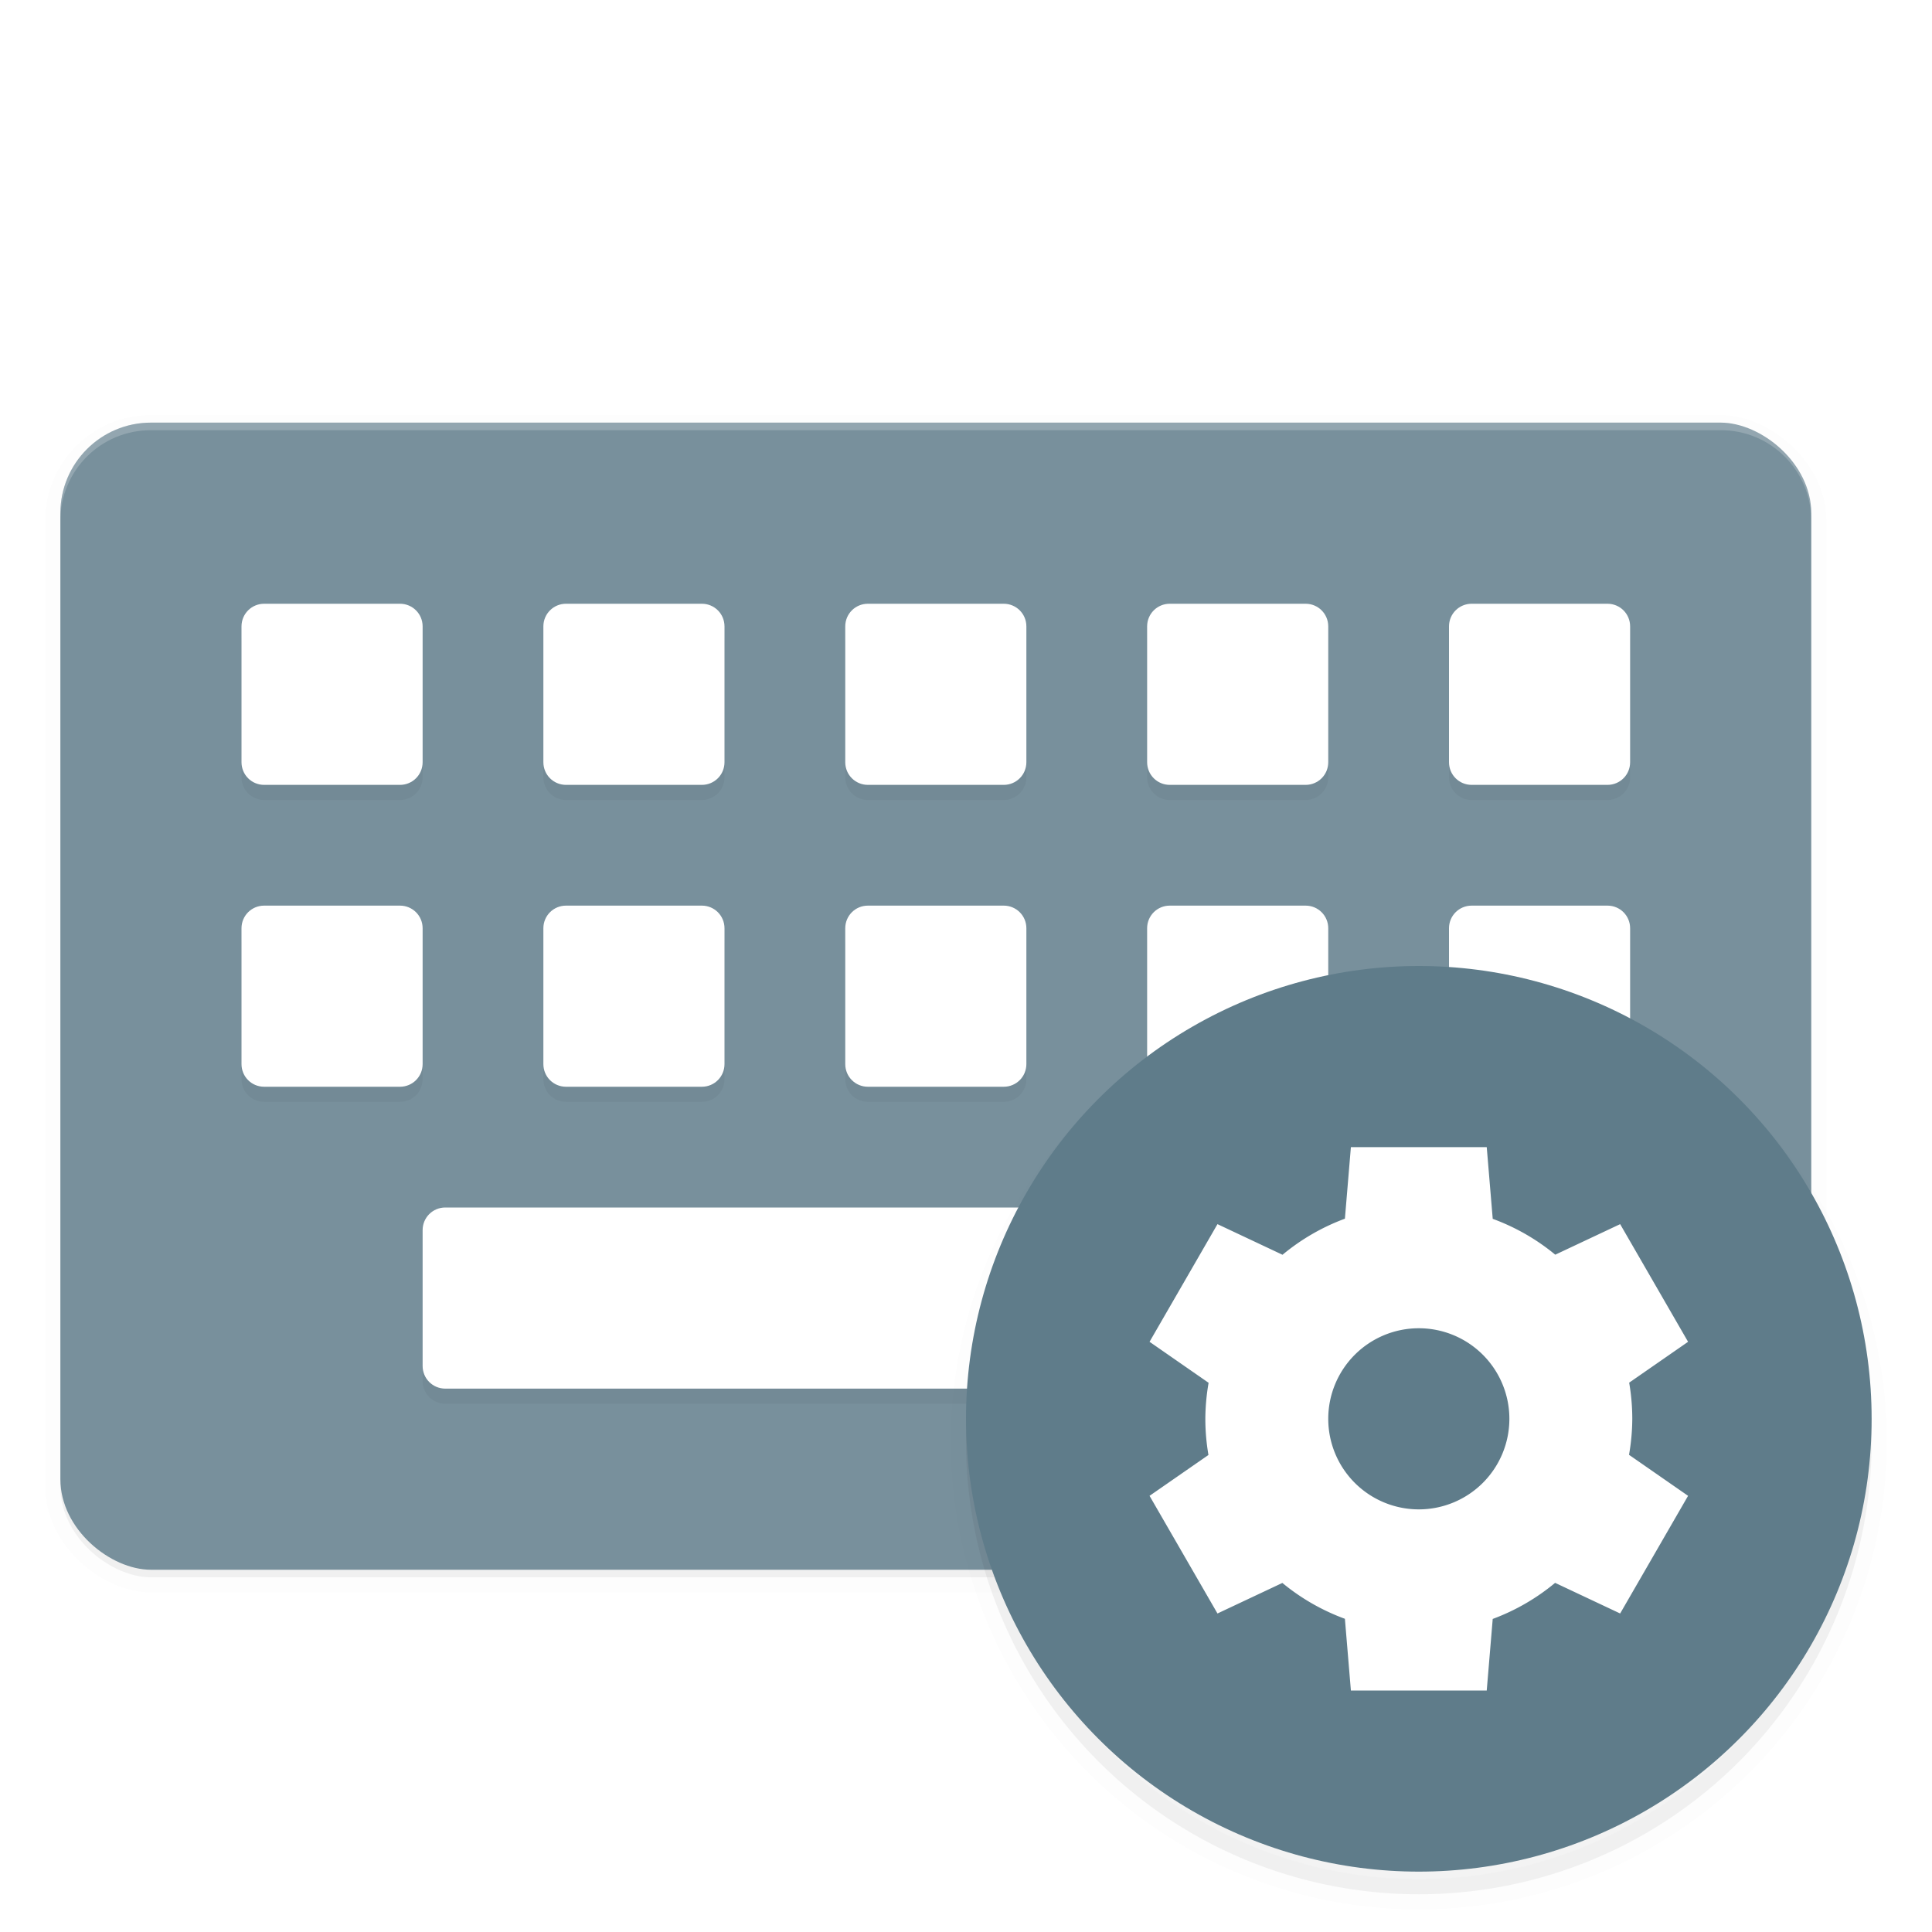 <svg width="512" height="512" enable-background="new" version="1.0" xmlns="http://www.w3.org/2000/svg">
 <defs>
  <filter id="a" x="-.02" y="-.03" width="1.04" height="1.061" color-interpolation-filters="sRGB">
   <feGaussianBlur stdDeviation="3.84"/>
  </filter>
  <filter id="c" x="-.024" y="-.024" width="1.048" height="1.048" color-interpolation-filters="sRGB">
   <feGaussianBlur stdDeviation="2.4"/>
  </filter>
  <filter id="b" x="-.019" y="-.033" width="1.038" height="1.067" color-interpolation-filters="sRGB">
   <feGaussianBlur stdDeviation="2.88"/>
  </filter>
 </defs>
 <g transform="translate(0,212)"></g>
 <g transform="translate(0,212)">
  <g transform="translate(-208,656)">
   <rect transform="matrix(0,-1,-1,0,-16,-640)" x="-190" y="-704" width="304" height="464" rx="24" ry="24" enable-background="new" filter="url(#a)" opacity=".1" stroke="#000" stroke-width="8"/>
   <rect transform="matrix(0,-1,-1,0,-16,-640)" x="-190" y="-704" width="304" height="464" rx="24" ry="24" enable-background="new" filter="url(#a)" opacity=".2"/>
   <rect transform="matrix(0,-1,-1,0,0,0)" x="452" y="-688" width="304" height="464" rx="24" ry="24" enable-background="new" fill="#78909c"/>
   <path d="m278-704c-3.324 0-6 2.676-6 6v36c0 3.324 2.676 6 6 6h36c3.324 0 6-2.676 6-6v-36c0-3.324-2.676-6-6-6zm80 0c-3.324 0-6 2.676-6 6v36c0 3.324 2.676 6 6 6h36c3.324 0 6-2.676 6-6v-36c0-3.324-2.676-6-6-6zm80 0c-3.324 0-6 2.676-6 6v36c0 3.324 2.676 6 6 6h36c3.324 0 6-2.676 6-6v-36c0-3.324-2.676-6-6-6zm80 0c-3.324 0-6 2.676-6 6v36c0 3.324 2.676 6 6 6h36c3.324 0 6-2.676 6-6v-36c0-3.324-2.676-6-6-6zm80 0c-3.324 0-6 2.676-6 6v36c0 3.324 2.676 6 6 6h36c3.324 0 6-2.676 6-6v-36c0-3.324-2.676-6-6-6zm-320 80c-3.324 0-6 2.676-6 6v36c0 3.324 2.676 6 6 6h36c3.324 0 6-2.676 6-6v-36c0-3.324-2.676-6-6-6zm80 0c-3.324 0-6 2.676-6 6v36c0 3.324 2.676 6 6 6h36c3.324 0 6-2.676 6-6v-36c0-3.324-2.676-6-6-6zm80 0c-3.324 0-6 2.676-6 6v36c0 3.324 2.676 6 6 6h36c3.324 0 6-2.676 6-6v-36c0-3.324-2.676-6-6-6zm80 0c-3.324 0-6 2.676-6 6v36c0 3.324 2.676 6 6 6h36c3.324 0 6-2.676 6-6v-36c0-3.324-2.676-6-6-6zm80 0c-3.324 0-6 2.676-6 6v36c0 3.324 2.676 6 6 6h36c3.324 0 6-2.676 6-6v-36c0-3.324-2.676-6-6-6zm-272 80c-3.324 0-6 2.676-6 6v36c0 3.324 2.676 6 6 6h260c3.324 0 6-2.676 6-6v-36c0-3.324-2.676-6-6-6z" enable-background="new" filter="url(#b)" opacity=".2"/>
   <path d="m278-708c-3.324 0-6 2.676-6 6v36c0 3.324 2.676 6 6 6h36c3.324 0 6-2.676 6-6v-36c0-3.324-2.676-6-6-6zm80 0c-3.324 0-6 2.676-6 6v36c0 3.324 2.676 6 6 6h36c3.324 0 6-2.676 6-6v-36c0-3.324-2.676-6-6-6zm80 0c-3.324 0-6 2.676-6 6v36c0 3.324 2.676 6 6 6h36c3.324 0 6-2.676 6-6v-36c0-3.324-2.676-6-6-6zm80 0c-3.324 0-6 2.676-6 6v36c0 3.324 2.676 6 6 6h36c3.324 0 6-2.676 6-6v-36c0-3.324-2.676-6-6-6zm80 0c-3.324 0-6 2.676-6 6v36c0 3.324 2.676 6 6 6h36c3.324 0 6-2.676 6-6v-36c0-3.324-2.676-6-6-6zm-320 80c-3.324 0-6 2.676-6 6v36c0 3.324 2.676 6 6 6h36c3.324 0 6-2.676 6-6v-36c0-3.324-2.676-6-6-6zm80 0c-3.324 0-6 2.676-6 6v36c0 3.324 2.676 6 6 6h36c3.324 0 6-2.676 6-6v-36c0-3.324-2.676-6-6-6zm80 0c-3.324 0-6 2.676-6 6v36c0 3.324 2.676 6 6 6h36c3.324 0 6-2.676 6-6v-36c0-3.324-2.676-6-6-6zm80 0c-3.324 0-6 2.676-6 6v36c0 3.324 2.676 6 6 6h36c3.324 0 6-2.676 6-6v-36c0-3.324-2.676-6-6-6zm80 0c-3.324 0-6 2.676-6 6v36c0 3.324 2.676 6 6 6h36c3.324 0 6-2.676 6-6v-36c0-3.324-2.676-6-6-6zm-272 80c-3.324 0-6 2.676-6 6v36c0 3.324 2.676 6 6 6h260c3.324 0 6-2.676 6-6v-36c0-3.324-2.676-6-6-6z" enable-background="new" fill="#fff"/>
   <path d="m248-756c-13.296 0-24 10.704-24 24v2c0-13.296 10.704-24 24-24h416c13.296 0 24 10.704 24 24v-2c0-13.296-10.704-24-24-24z" enable-background="new" fill="#fff" opacity=".2"/>
   <circle cx="584" cy="-486" r="120" enable-background="new" filter="url(#c)" opacity=".2"/>
   <circle cx="584" cy="-486" r="120" enable-background="new" filter="url(#c)" opacity=".1" stroke="#000" stroke-width="8"/>
   <circle cx="584" cy="-492" r="120" enable-background="new" fill="#5f7c8a"/>
   <path d="m566-564-1.586 18.965a56.571 56.571 0 0 0-16.535 9.562l-17.236-8.117-18 31.18 15.65 10.867a56.571 56.571 0 0 0-0.865 9.543 56.571 56.571 0 0 0 0.824 9.582l-15.609 10.828 18 31.18 17.197-8.096a56.571 56.571 0 0 0 16.572 9.502l1.588 19.004h36l1.586-18.965a56.571 56.571 0 0 0 16.535-9.562l17.236 8.117 18-31.18-15.65-10.867a56.571 56.571 0 0 0 0.865-9.543 56.571 56.571 0 0 0-0.824-9.582l15.609-10.828-18-31.18-17.197 8.096a56.571 56.571 0 0 0-16.572-9.502l-1.588-19.004zm18 48a24 24 0 0 1 24 24 24 24 0 0 1-24 24 24 24 0 0 1-24-24 24 24 0 0 1 24-24z" enable-background="new" fill="#fff"/>
  </g>
 </g>
</svg>
